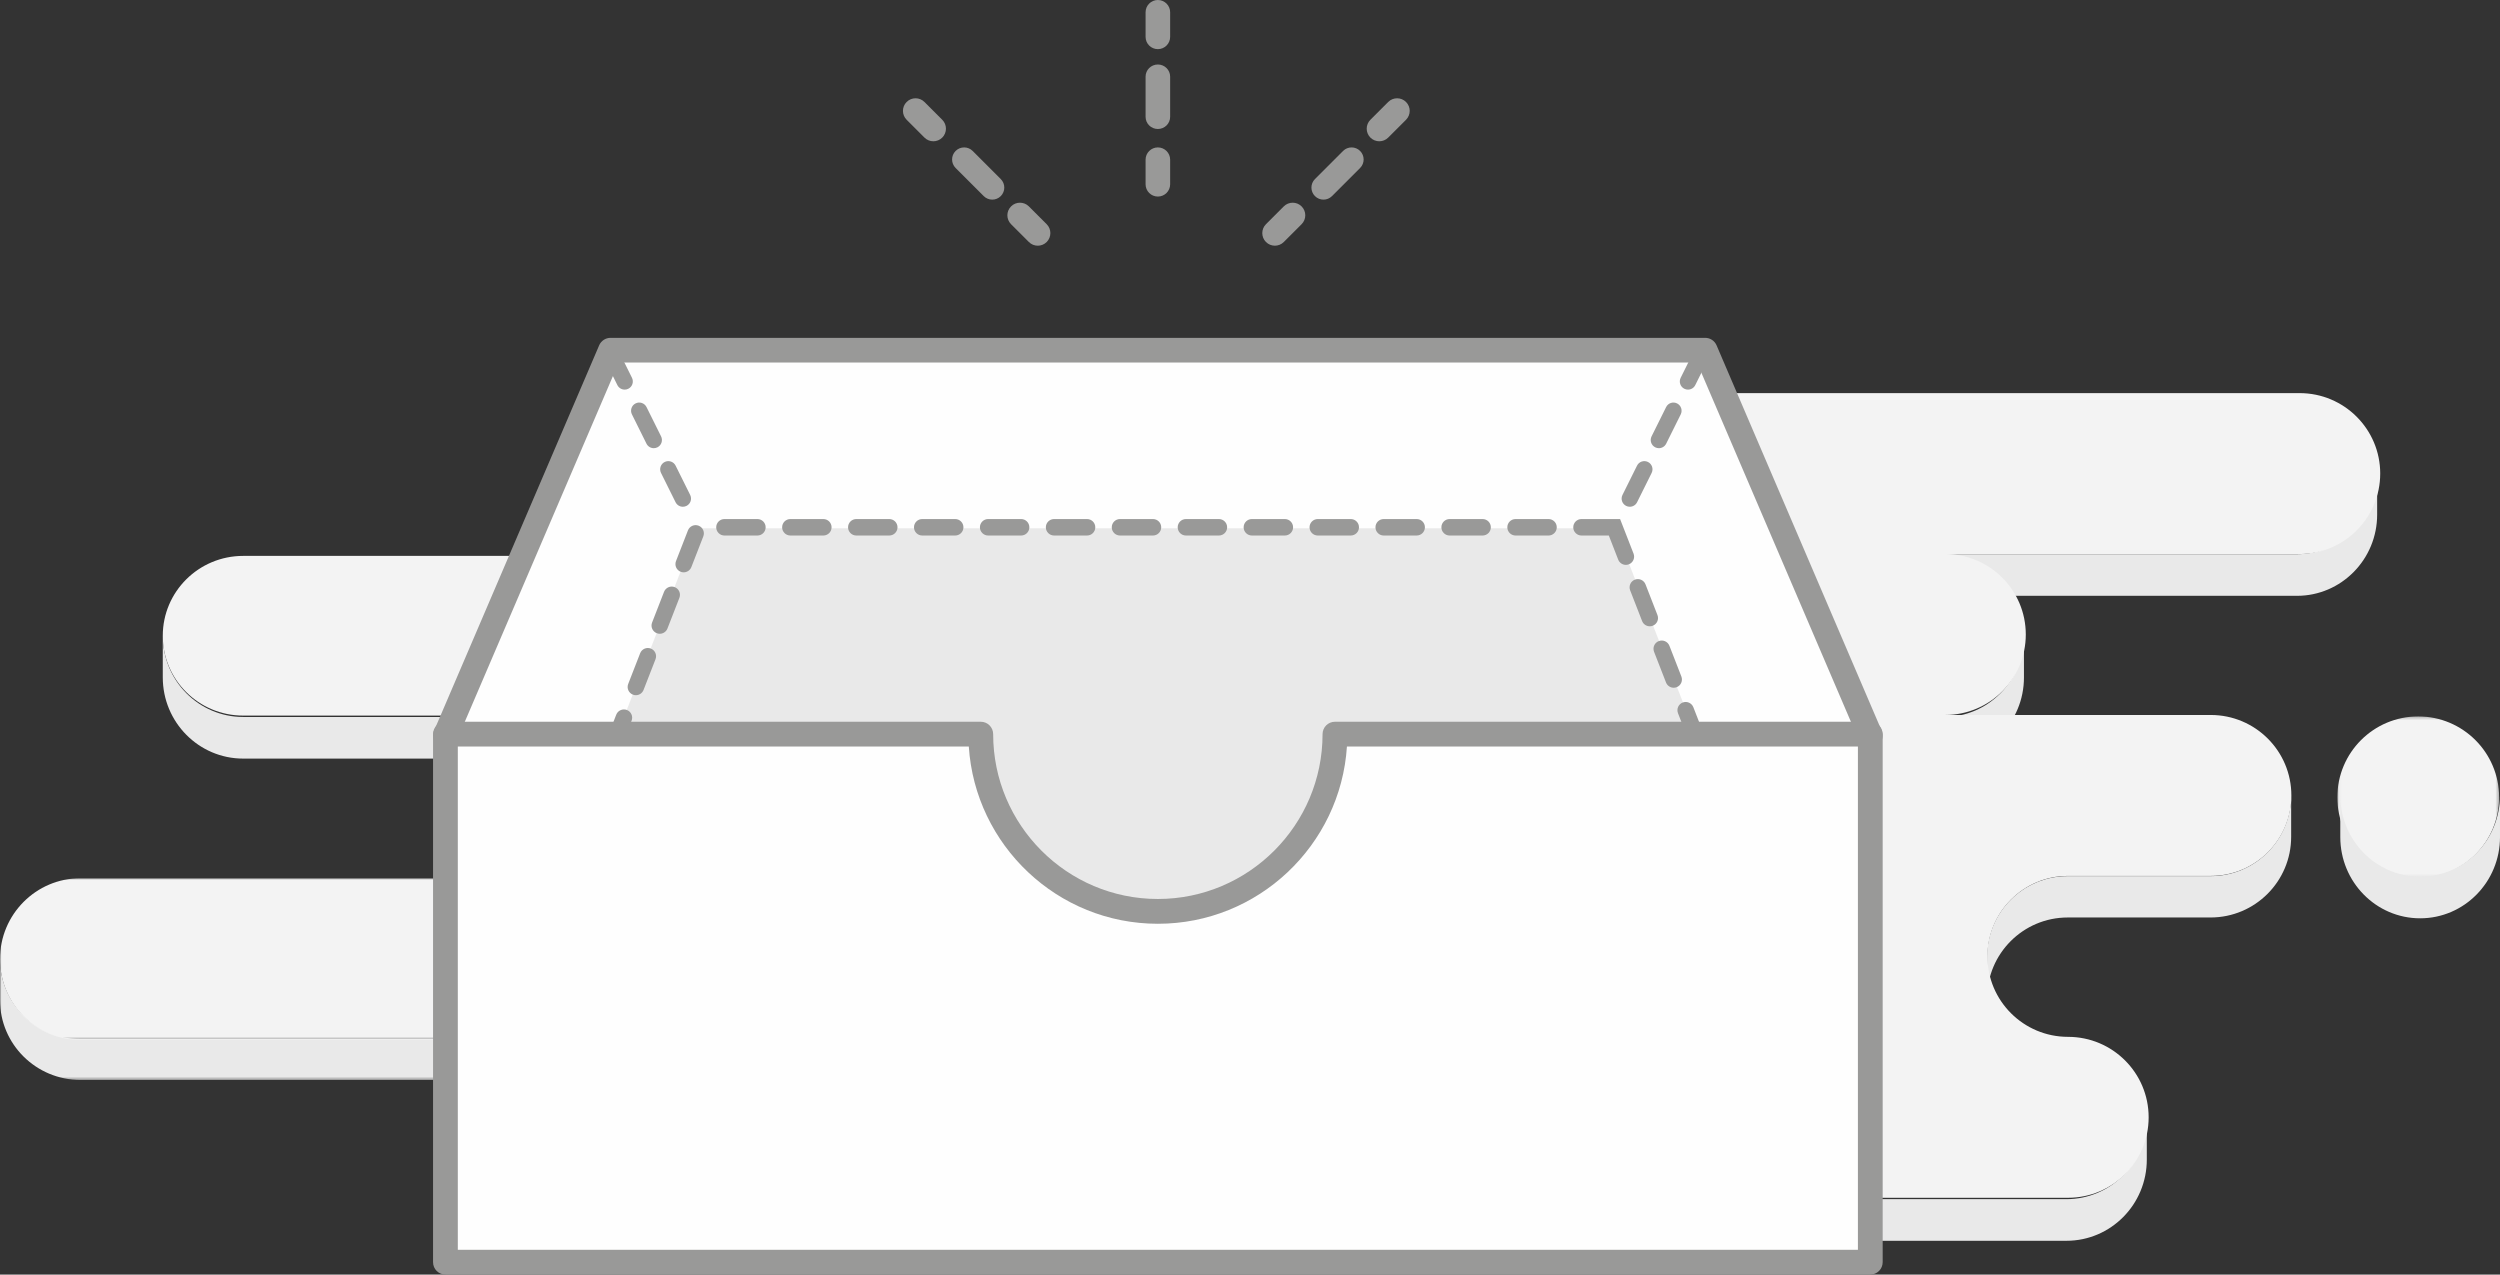 <svg xmlns="http://www.w3.org/2000/svg" xmlns:xlink="http://www.w3.org/1999/xlink" width="814" height="415" viewBox="0 0 814 415">
    <rect x="0" y="0" width="814" height="415" fill="#333333" stroke="none"/>
    <defs>
        <path id="48ohpzs7va" d="M0 0.287L269.226 0.287 269.226 39.633 0 39.633z"/>
        <path id="zbkxhs2q3c" d="M0.036 0.266L52.71 0.266 52.71 52.942 0.036 52.942z"/>
        <path id="p69l5vo8oe" d="M0 0.953L269.226 0.953 269.226 53.628 0 53.628z"/>
    </defs>
    <g fill="none" fill-rule="evenodd">
        <g>
            <g>
                <path fill="#E9E9E9" d="M699 377.555C699 392.16 687.284 404 672.831 404H495v-13.555h177.831c14.453 0 26.169-11.84 26.169-26.445v13.555zM746 272.464c0 14.506-11.755 26.269-26.256 26.269h-46.49c-14.5 0-26.254 11.76-26.254 26.267v-13.464c0-14.508 11.755-26.267 26.255-26.267h46.489C734.245 285.269 746 273.506 746 259v13.464zM659 220.555C659 235.16 647.36 247 633 247v-13.555c14.36 0 26-11.84 26-26.445v13.555zM774 167.555C774 182.16 762.302 194 747.873 194H633v-13.555h114.873c14.43 0 26.127-11.84 26.127-26.445v13.555zM322 247H79.184C64.724 247 53 235.16 53 220.555V207c0 14.606 11.724 26.445 26.184 26.445H322V247z" transform="translate(-218 -960) translate(218 960)"/>
                <g transform="translate(-218 -960) translate(218 960) translate(0 312)">
                    <mask id="1hyk58sneb" fill="#fff">
                        <use xlink:href="#48ohpzs7va"/>
                    </mask>
                    <path fill="#E9E9E9" d="M269.226 26.3H26.206C11.734 26.3 0 14.653 0 .286v13.334c0 14.366 11.734 26.012 26.208 26.012h243.019V26.299z" mask="url(#1hyk58sneb)"/>
                </g>
                <path fill="#F3F3F3" d="M775 154.2c0-14.47-11.751-26.2-26.247-26.2H505.367v52.4H455v52.4h86.471v52.4h-46.47V390h178.353c14.495 0 26.245-11.73 26.245-26.201 0-14.47-11.75-26.2-26.245-26.2-14.495 0-26.245-11.73-26.245-26.199 0-14.47 11.749-26.2 26.243-26.2h46.471c14.496 0 26.246-11.73 26.246-26.2 0-14.47-11.75-26.2-26.246-26.2h-86.47c14.493 0 26.245-11.73 26.245-26.2 0-14.47-11.752-26.2-26.246-26.2h115.401c14.496 0 26.247-11.731 26.247-26.2" transform="translate(-218 -960) translate(218 960)"/>
                <g transform="translate(-218 -960) translate(218 960) translate(761 233)">
                    <mask id="gk3b87d11d" fill="#fff">
                        <use xlink:href="#zbkxhs2q3c"/>
                    </mask>
                    <path fill="#F3F3F3" d="M26.373.266C11.828.266.036 12.057.036 26.604c0 14.544 11.792 26.338 26.337 26.338S52.71 41.148 52.71 26.604C52.71 12.057 40.918.266 26.373.266" mask="url(#gk3b87d11d)"/>
                </g>
                <g transform="translate(-218 -960) translate(218 960) translate(0 285)">
                    <mask id="j5bm2anruf" fill="#fff">
                        <use xlink:href="#p69l5vo8oe"/>
                    </mask>
                    <path fill="#F3F3F3" d="M0 27.291c0 14.545 11.732 26.337 26.207 26.337h243.019V.953H26.207C11.732.953 0 12.745 0 27.29" mask="url(#j5bm2anruf)"/>
                </g>
                <path fill="#F3F3F3" d="M79.184 181C64.724 181 53 192.641 53 207s11.724 26 26.184 26H322v-52H79.184z" transform="translate(-218 -960) translate(218 960)"/>
                <path fill="#E9E9E9" d="M814 272.555C814 287.159 802.36 299 788 299c-14.359 0-26-11.841-26-26.445V259c0 14.604 11.641 26.445 26 26.445 14.36 0 26-11.841 26-26.445v13.555z" transform="translate(-218 -960) translate(218 960)"/>
                <path fill="#FEFEFE" d="M555.23 114H198.77L145 239.507h174.336C319.336 271.26 345.154 297 377 297c31.848 0 57.666-25.74 57.666-57.493H609L555.23 114z" transform="translate(-218 -960) translate(218 960)"/>
                <path fill="#999998" d="M151.14 235.48h168.203c2.229 0 4.032 1.8 4.032 4.02 0 29.48 24.056 53.46 53.625 53.46 29.57 0 53.625-23.98 53.625-53.46 0-2.22 1.805-4.02 4.032-4.02h168.204l-50.317-117.44H201.456L151.14 235.48zM377 301c-32.662 0-59.475-25.434-61.559-57.48h-170.41c-1.354 0-2.617-.678-3.365-1.805-.746-1.126-.873-2.552-.342-3.794l53.762-125.481c.634-1.48 2.094-2.44 3.708-2.44h356.412c1.615 0 3.074.96 3.709 2.44l53.762 125.48c.53 1.243.402 2.669-.343 3.795-.747 1.127-2.01 1.805-3.366 1.805H438.56C436.477 275.566 409.663 301 377 301z" transform="translate(-218 -960) translate(218 960)"/>
                <path fill="#E9E9E9" d="M525.922 172H227.08L182 287.905h146.156C328.156 317.23 349.8 341 376.5 341c26.7 0 48.343-23.77 48.343-53.095H571L525.922 172z" transform="translate(-218 -960) translate(218 960)"/>
                <path fill="#999998" d="M246.613 174.366H235.88c-1.481 0-2.683-1.202-2.683-2.683 0-1.481 1.202-2.683 2.683-2.683h10.733c1.481 0 2.683 1.202 2.683 2.683 0 1.481-1.202 2.683-2.683 2.683zm21.466 0h-10.733c-1.481 0-2.683-1.202-2.683-2.683 0-1.481 1.202-2.683 2.683-2.683h10.733c1.481 0 2.684 1.202 2.684 2.683 0 1.481-1.203 2.683-2.684 2.683zm21.466 0h-10.733c-1.48 0-2.683-1.202-2.683-2.683 0-1.481 1.202-2.683 2.683-2.683h10.733c1.482 0 2.684 1.202 2.684 2.683 0 1.481-1.202 2.683-2.684 2.683zm21.467 0h-10.734c-1.48 0-2.683-1.202-2.683-2.683 0-1.481 1.202-2.683 2.683-2.683h10.734c1.48 0 2.683 1.202 2.683 2.683 0 1.481-1.202 2.683-2.683 2.683zm21.466 0h-10.733c-1.482 0-2.684-1.202-2.684-2.683 0-1.481 1.202-2.683 2.684-2.683h10.733c1.48 0 2.683 1.202 2.683 2.683 0 1.481-1.202 2.683-2.683 2.683zm21.466 0H343.21c-1.481 0-2.684-1.202-2.684-2.683 0-1.481 1.203-2.683 2.684-2.683h10.733c1.481 0 2.683 1.202 2.683 2.683 0 1.481-1.202 2.683-2.683 2.683zm21.466 0h-10.733c-1.481 0-2.683-1.202-2.683-2.683 0-1.481 1.202-2.683 2.683-2.683h10.733c1.481 0 2.683 1.202 2.683 2.683 0 1.481-1.202 2.683-2.683 2.683zm21.466 0h-10.733c-1.481 0-2.683-1.202-2.683-2.683 0-1.481 1.202-2.683 2.683-2.683h10.733c1.481 0 2.683 1.202 2.683 2.683 0 1.481-1.202 2.683-2.683 2.683zm21.466 0H407.61c-1.481 0-2.683-1.202-2.683-2.683 0-1.481 1.202-2.683 2.683-2.683h10.733c1.481 0 2.684 1.202 2.684 2.683 0 1.481-1.203 2.683-2.684 2.683zm21.466 0h-10.733c-1.48 0-2.683-1.202-2.683-2.683 0-1.481 1.202-2.683 2.683-2.683h10.733c1.482 0 2.684 1.202 2.684 2.683 0 1.481-1.202 2.683-2.684 2.683zm21.467 0h-10.733c-1.482 0-2.684-1.202-2.684-2.683 0-1.481 1.202-2.683 2.684-2.683h10.733c1.48 0 2.683 1.202 2.683 2.683 0 1.481-1.202 2.683-2.683 2.683zm21.466 0h-10.733c-1.482 0-2.684-1.202-2.684-2.683 0-1.481 1.202-2.683 2.684-2.683h10.733c1.48 0 2.683 1.202 2.683 2.683 0 1.481-1.202 2.683-2.683 2.683zm21.466 0h-10.733c-1.481 0-2.683-1.202-2.683-2.683 0-1.481 1.202-2.683 2.683-2.683h10.733c1.481 0 2.683 1.202 2.683 2.683 0 1.481-1.202 2.683-2.683 2.683zm25.184 9.556c-1.072 0-2.087-.65-2.501-1.71l-3.052-7.846h-8.898c-1.481 0-2.683-1.202-2.683-2.683 0-1.481 1.202-2.683 2.683-2.683h12.568l4.385 11.264c.537 1.382-.148 2.936-1.528 3.474-.32.125-.65.184-.974.184zm-306.781 2.432c-.323 0-.652-.059-.971-.183-1.382-.54-2.065-2.095-1.529-3.475l3.893-10.003c.539-1.38 2.094-2.066 3.474-1.528 1.382.54 2.065 2.094 1.528 3.475l-3.892 10.003c-.414 1.06-1.428 1.711-2.503 1.711zm314.568 17.57c-1.075 0-2.088-.649-2.503-1.71l-3.892-10.001c-.538-1.382.147-2.937 1.527-3.475 1.38-.539 2.937.147 3.475 1.528l3.892 10.002c.538 1.38-.146 2.935-1.527 3.473-.32.125-.65.184-.972.184zm-322.352 2.433c-.325 0-.654-.059-.973-.184-1.38-.538-2.065-2.094-1.528-3.474l3.893-10.002c.538-1.38 2.093-2.066 3.475-1.528 1.38.54 2.065 2.094 1.527 3.475l-3.892 10.001c-.415 1.061-1.429 1.712-2.502 1.712zm330.137 17.572c-1.075 0-2.089-.65-2.502-1.71l-3.894-10.003c-.536-1.38.148-2.937 1.529-3.475 1.377-.538 2.934.146 3.474 1.528l3.893 10.003c.538 1.38-.147 2.935-1.527 3.474-.32.124-.65.183-.973.183zM207.04 226.36c-.323 0-.652-.06-.972-.184-1.381-.538-2.065-2.093-1.527-3.474l3.892-10.003c.538-1.38 2.094-2.066 3.475-1.527 1.38.538 2.064 2.093 1.528 3.473l-3.894 10.003c-.413 1.061-1.427 1.712-2.502 1.712zm345.709 17.57c-1.075 0-2.09-.649-2.504-1.71l-3.892-10.001c-.537-1.38.146-2.936 1.528-3.475 1.38-.535 2.936.147 3.475 1.528l3.892 10.001c.537 1.38-.146 2.936-1.528 3.475-.32.125-.648.182-.971.182zm-353.494 2.433c-.324 0-.652-.06-.972-.184-1.381-.538-2.066-2.093-1.528-3.475l3.892-10.001c.541-1.382 2.103-2.062 3.475-1.527 1.38.538 2.065 2.093 1.528 3.475l-3.893 10.001c-.413 1.061-1.428 1.71-2.502 1.71zm361.276 17.573c-1.073 0-2.087-.651-2.502-1.712l-3.89-10.001c-.539-1.382.146-2.937 1.526-3.475 1.38-.535 2.937.147 3.475 1.528l3.892 10.001c.537 1.382-.147 2.938-1.528 3.475-.32.125-.65.184-.973.184zm-369.062 2.43c-.323 0-.652-.058-.971-.183-1.38-.538-2.065-2.093-1.528-3.474l3.893-10.002c.538-1.38 2.094-2.065 3.474-1.527 1.382.538 2.064 2.093 1.528 3.475l-3.892 10.001c-.415 1.061-1.43 1.71-2.504 1.71zm376.848 17.572c-1.075 0-2.088-.65-2.502-1.712l-3.892-10c-.538-1.381.146-2.936 1.526-3.475 1.382-.537 2.937.147 3.475 1.528l3.892 10c.538 1.383-.146 2.938-1.526 3.475-.321.125-.65.184-.973.184zm-384.633 2.431c-.324 0-.654-.059-.973-.182-1.38-.54-2.065-2.094-1.528-3.475l3.893-10.001c.54-1.383 2.1-2.064 3.475-1.528 1.38.538 2.065 2.094 1.527 3.474l-3.892 10.002c-.415 1.06-1.428 1.71-2.502 1.71zm16.129 3.65H189.08c-1.481 0-2.683-1.201-2.683-2.683 0-1.482 1.202-2.683 2.683-2.683h10.733c1.482 0 2.683 1.201 2.683 2.683 0 1.482-1.2 2.684-2.683 2.684zm21.466 0h-10.733c-1.481 0-2.683-1.201-2.683-2.683 0-1.482 1.202-2.683 2.683-2.683h10.733c1.483 0 2.683 1.201 2.683 2.683 0 1.482-1.2 2.684-2.683 2.684zm21.466 0h-10.733c-1.481 0-2.683-1.201-2.683-2.683 0-1.482 1.202-2.683 2.683-2.683h10.733c1.483 0 2.683 1.201 2.683 2.683 0 1.482-1.2 2.684-2.683 2.684zm21.466 0h-10.733c-1.48 0-2.683-1.201-2.683-2.683 0-1.482 1.202-2.683 2.683-2.683h10.733c1.483 0 2.684 1.201 2.684 2.683 0 1.482-1.201 2.684-2.684 2.684zm21.466 0h-10.733c-1.48 0-2.683-1.201-2.683-2.683 0-1.482 1.202-2.683 2.683-2.683h10.733c1.483 0 2.684 1.201 2.684 2.683 0 1.482-1.201 2.684-2.684 2.684zm21.467 0H296.41c-1.482 0-2.684-1.201-2.684-2.683 0-1.482 1.202-2.683 2.684-2.683h10.733c1.482 0 2.683 1.201 2.683 2.683 0 1.482-1.2 2.684-2.683 2.684zm130.537 0h-10.733c-1.482 0-2.684-1.201-2.684-2.683 0-1.482 1.202-2.683 2.684-2.683h10.733c1.482 0 2.683 1.201 2.683 2.683 0 1.482-1.2 2.684-2.683 2.684zm21.466 0h-10.733c-1.481 0-2.684-1.201-2.684-2.683 0-1.482 1.203-2.683 2.684-2.683h10.733c1.482 0 2.683 1.201 2.683 2.683 0 1.482-1.2 2.684-2.683 2.684zm21.466 0H469.88c-1.481 0-2.683-1.201-2.683-2.683 0-1.482 1.202-2.683 2.683-2.683h10.733c1.482 0 2.683 1.201 2.683 2.683 0 1.482-1.2 2.684-2.683 2.684zm21.466 0h-10.733c-1.481 0-2.683-1.201-2.683-2.683 0-1.482 1.202-2.683 2.683-2.683h10.733c1.483 0 2.683 1.201 2.683 2.683 0 1.482-1.2 2.684-2.683 2.684zm21.466 0h-10.733c-1.481 0-2.683-1.201-2.683-2.683 0-1.482 1.202-2.683 2.683-2.683h10.733c1.483 0 2.683 1.201 2.683 2.683 0 1.482-1.2 2.684-2.683 2.684zm21.466 0h-10.733c-1.48 0-2.683-1.201-2.683-2.683 0-1.482 1.202-2.683 2.683-2.683h10.733c1.483 0 2.684 1.201 2.684 2.683 0 1.482-1.201 2.684-2.684 2.684zm21.466 0h-10.733c-1.48 0-2.683-1.201-2.683-2.683 0-1.482 1.202-2.683 2.683-2.683h10.733c1.483 0 2.684 1.201 2.684 2.683 0 1.482-1.201 2.684-2.684 2.684zm-238.274.408c-.522 0-1.009-.15-1.42-.407h-8.906c-1.481 0-2.684-1.202-2.684-2.684 0-1.482 1.203-2.683 2.684-2.683h13.008l.002 3.064c.014 1.483-1.176 2.696-2.657 2.71h-.027zm93.378 18.5c-.292 0-.59-.048-.883-.151-1.4-.487-2.138-2.016-1.651-3.416 1.112-3.194 1.929-6.53 2.427-9.914.214-1.468 1.587-2.483 3.045-2.264 1.465.216 2.48 1.579 2.264 3.045-.547 3.717-1.444 7.385-2.668 10.899-.385 1.107-1.424 1.801-2.534 1.801zm-89.3 2.442c-1.064 0-2.07-.638-2.492-1.686-1.387-3.46-2.452-7.084-3.166-10.768-.282-1.454.67-2.862 2.125-3.144 1.452-.28 2.862.67 3.143 2.125.65 3.35 1.618 6.645 2.88 9.79.551 1.376-.117 2.937-1.492 3.49-.328.13-.666.193-.997.193zm78.486 15.934c-.64 0-1.282-.228-1.795-.691-1.101-.993-1.187-2.69-.196-3.79 2.254-2.497 4.274-5.258 6.002-8.206.748-1.277 2.393-1.707 3.672-.958 1.278.75 1.708 2.393.958 3.672-1.914 3.262-4.15 6.32-6.646 9.087-.53.587-1.26.886-1.995.886zm-66.792 1.893c-.685 0-1.372-.262-1.897-.785-2.635-2.635-5.023-5.578-7.097-8.754-.81-1.24-.463-2.903.778-3.713 1.237-.81 2.902-.463 3.714.778 1.873 2.865 4.026 5.522 6.4 7.892 1.049 1.048 1.049 2.748 0 3.796-.522.524-1.21.786-1.898.786zm49.46 10.442c-1.056 0-2.057-.625-2.484-1.662-.563-1.37.089-2.938 1.46-3.503 3.082-1.27 6.048-2.917 8.819-4.899 1.206-.863 2.88-.582 3.743.623.863 1.206.584 2.881-.623 3.742-3.103 2.22-6.433 4.07-9.896 5.497-.334.137-.68.202-1.02.202zm-31.474.927c-.29 0-.587-.048-.877-.148-3.547-1.227-6.978-2.886-10.198-4.932-1.25-.794-1.62-2.452-.825-3.704.796-1.25 2.454-1.62 3.704-.824 2.867 1.82 5.92 3.298 9.073 4.387 1.4.484 2.143 2.012 1.66 3.413-.385 1.11-1.424 1.808-2.537 1.808zM376.474 343c-1.441-.001-2.886-.067-4.296-.195-1.476-.135-2.563-1.442-2.43-2.916.136-1.476 1.44-2.544 2.917-2.43 3.294.3 6.748.208 10.052-.292 1.471-.221 2.834.786 3.056 2.25.221 1.466-.786 2.834-2.251 3.056-2.316.349-4.687.527-7.048.527z" transform="translate(-218 -960) translate(218 960)"/>
                <path fill="#FEFEFE" d="M434.666 239c0 31.884-25.819 57.732-57.665 57.732-31.848 0-57.665-25.848-57.665-57.732H145v172h464V239H434.666z" transform="translate(-218 -960) translate(218 960)"/>
                <path fill="#999998" d="M149.064 406.928h455.872V243.072H438.56c-2.083 32.173-28.897 57.709-61.56 57.709-32.662 0-59.475-25.536-61.559-57.71H149.064v163.857zM608.968 415H145.032c-2.227 0-4.032-1.807-4.032-4.036V239.036c0-2.23 1.805-4.036 4.032-4.036h174.311c2.228 0 4.032 1.807 4.032 4.036 0 29.596 24.056 53.673 53.625 53.673 29.57 0 53.625-24.077 53.625-53.673 0-2.23 1.805-4.036 4.032-4.036h174.31c2.228 0 4.033 1.807 4.033 4.036v171.928c0 2.23-1.805 4.036-4.032 4.036z" transform="translate(-218 -960) translate(218 960)"/>
                <path fill="#FEFEFE" d="M376.5 60L376.5 4" transform="translate(-218 -960) translate(218 960)"/>
                <path fill="#999998" d="M377 64c-2.21 0-4-1.79-4-4v-8c0-2.21 1.79-4 4-4s4 1.79 4 4v8c0 2.21-1.79 4-4 4M377 42c-2.21 0-4-1.774-4-3.964V24.964c0-2.19 1.79-3.964 4-3.964s4 1.774 4 3.964v13.072c0 2.19-1.79 3.964-4 3.964M377 16c-2.21 0-4-1.79-4-4V4c0-2.21 1.79-4 4-4s4 1.79 4 4v8c0 2.21-1.79 4-4 4" transform="translate(-218 -960) translate(218 960)"/>
                <path fill="#FEFEFE" d="M415 76L455 36" transform="translate(-218 -960) translate(218 960)"/>
                <path fill="#999998" d="M415.1 80c-1.049 0-2.097-.4-2.898-1.202-1.603-1.6-1.603-4.197 0-5.798L418 67.202c1.602-1.603 4.196-1.603 5.798 0 1.603 1.6 1.603 4.197 0 5.798L418 78.798c-.801.801-1.85 1.202-2.9 1.202M430.924 65c-1.004 0-2.008-.383-2.774-1.15-1.533-1.531-1.533-4.015 0-5.548l9.151-9.152c1.53-1.533 4.016-1.533 5.55 0 1.532 1.531 1.532 4.015 0 5.548l-9.152 9.152c-.765.767-1.77 1.15-2.775 1.15M449.1 46c-1.049 0-2.097-.4-2.898-1.202-1.603-1.6-1.603-4.197 0-5.798L452 33.202c1.602-1.603 4.196-1.603 5.798 0 1.603 1.6 1.603 4.197 0 5.798L452 44.798c-.801.801-1.85 1.202-2.9 1.202" transform="translate(-218 -960) translate(218 960)"/>
                <path fill="#FEFEFE" d="M338 76L298 36" transform="translate(-218 -960) translate(218 960)"/>
                <path fill="#999998" d="M337.9 80c-1.05 0-2.098-.4-2.9-1.202L329.202 73c-1.601-1.6-1.601-4.196 0-5.798 1.6-1.603 4.196-1.603 5.798 0L340.8 73c1.601 1.6 1.601 4.196 0 5.798-.8.801-1.85 1.202-2.9 1.202M323.076 65c-1.005 0-2.008-.383-2.775-1.15L311.15 54.7c-1.533-1.532-1.533-4.017 0-5.55 1.533-1.532 4.016-1.532 5.549 0l9.151 9.152c1.533 1.532 1.533 4.017 0 5.55-.766.766-1.77 1.149-2.774 1.149M303.9 46c-1.05 0-2.099-.4-2.9-1.202L295.202 39c-1.603-1.6-1.603-4.198 0-5.798 1.602-1.603 4.196-1.603 5.798 0L306.798 39c1.603 1.6 1.603 4.198 0 5.798-.8.801-1.849 1.202-2.899 1.202" transform="translate(-218 -960) translate(218 960)"/>
                <path fill="#FEFEFE" d="M198 114L227 172" transform="translate(-218 -960) translate(218 960)"/>
                <path fill="#999998" d="M203.397 126.861c-.977 0-1.917-.54-2.382-1.476l-4.735-9.535c-.656-1.317-.12-2.916 1.194-3.57 1.314-.657 2.908-.12 3.563 1.198l4.735 9.535c.654 1.316.12 2.915-1.194 3.569-.38.19-.784.28-1.181.28m9.474 19.068c-.977 0-1.918-.54-2.381-1.476l-4.737-9.535c-.654-1.317-.119-2.916 1.195-3.57 1.315-.657 2.908-.12 3.563 1.199l4.736 9.535c.654 1.315.12 2.914-1.195 3.567-.381.19-.784.28-1.181.28m9.474 19.07c-.978 0-1.917-.54-2.381-1.476l-4.737-9.535c-.654-1.316-.12-2.915 1.196-3.57 1.313-.656 2.907-.12 3.56 1.198l4.738 9.535c.654 1.316.12 2.915-1.196 3.568-.38.19-.783.28-1.18.28" transform="translate(-218 -960) translate(218 960)"/>
                <path fill="#FEFEFE" d="M555 114L526 172" transform="translate(-218 -960) translate(218 960)"/>
                <path fill="#999998" d="M549.603 126.861c-.397 0-.801-.089-1.181-.28-1.315-.653-1.849-2.252-1.195-3.568l4.736-9.535c.654-1.317 2.246-1.855 3.563-1.197 1.314.653 1.85 2.252 1.194 3.569l-4.736 9.535c-.465.936-1.404 1.476-2.38 1.476m-9.476 19.069c-.397 0-.8-.09-1.182-.28-1.313-.655-1.847-2.252-1.194-3.569l4.736-9.533c.654-1.316 2.242-1.856 3.564-1.197 1.313.655 1.849 2.252 1.195 3.57l-4.737 9.534c-.464.935-1.405 1.475-2.382 1.475M530.655 165c-.397 0-.8-.09-1.18-.28-1.316-.653-1.85-2.252-1.196-3.568l4.737-9.535c.653-1.318 2.245-1.854 3.562-1.198 1.314.655 1.85 2.254 1.196 3.57l-4.738 9.535c-.463.935-1.403 1.476-2.381 1.476" transform="translate(-218 -960) translate(218 960)"/>
            </g>
        </g>
    </g>
</svg>

